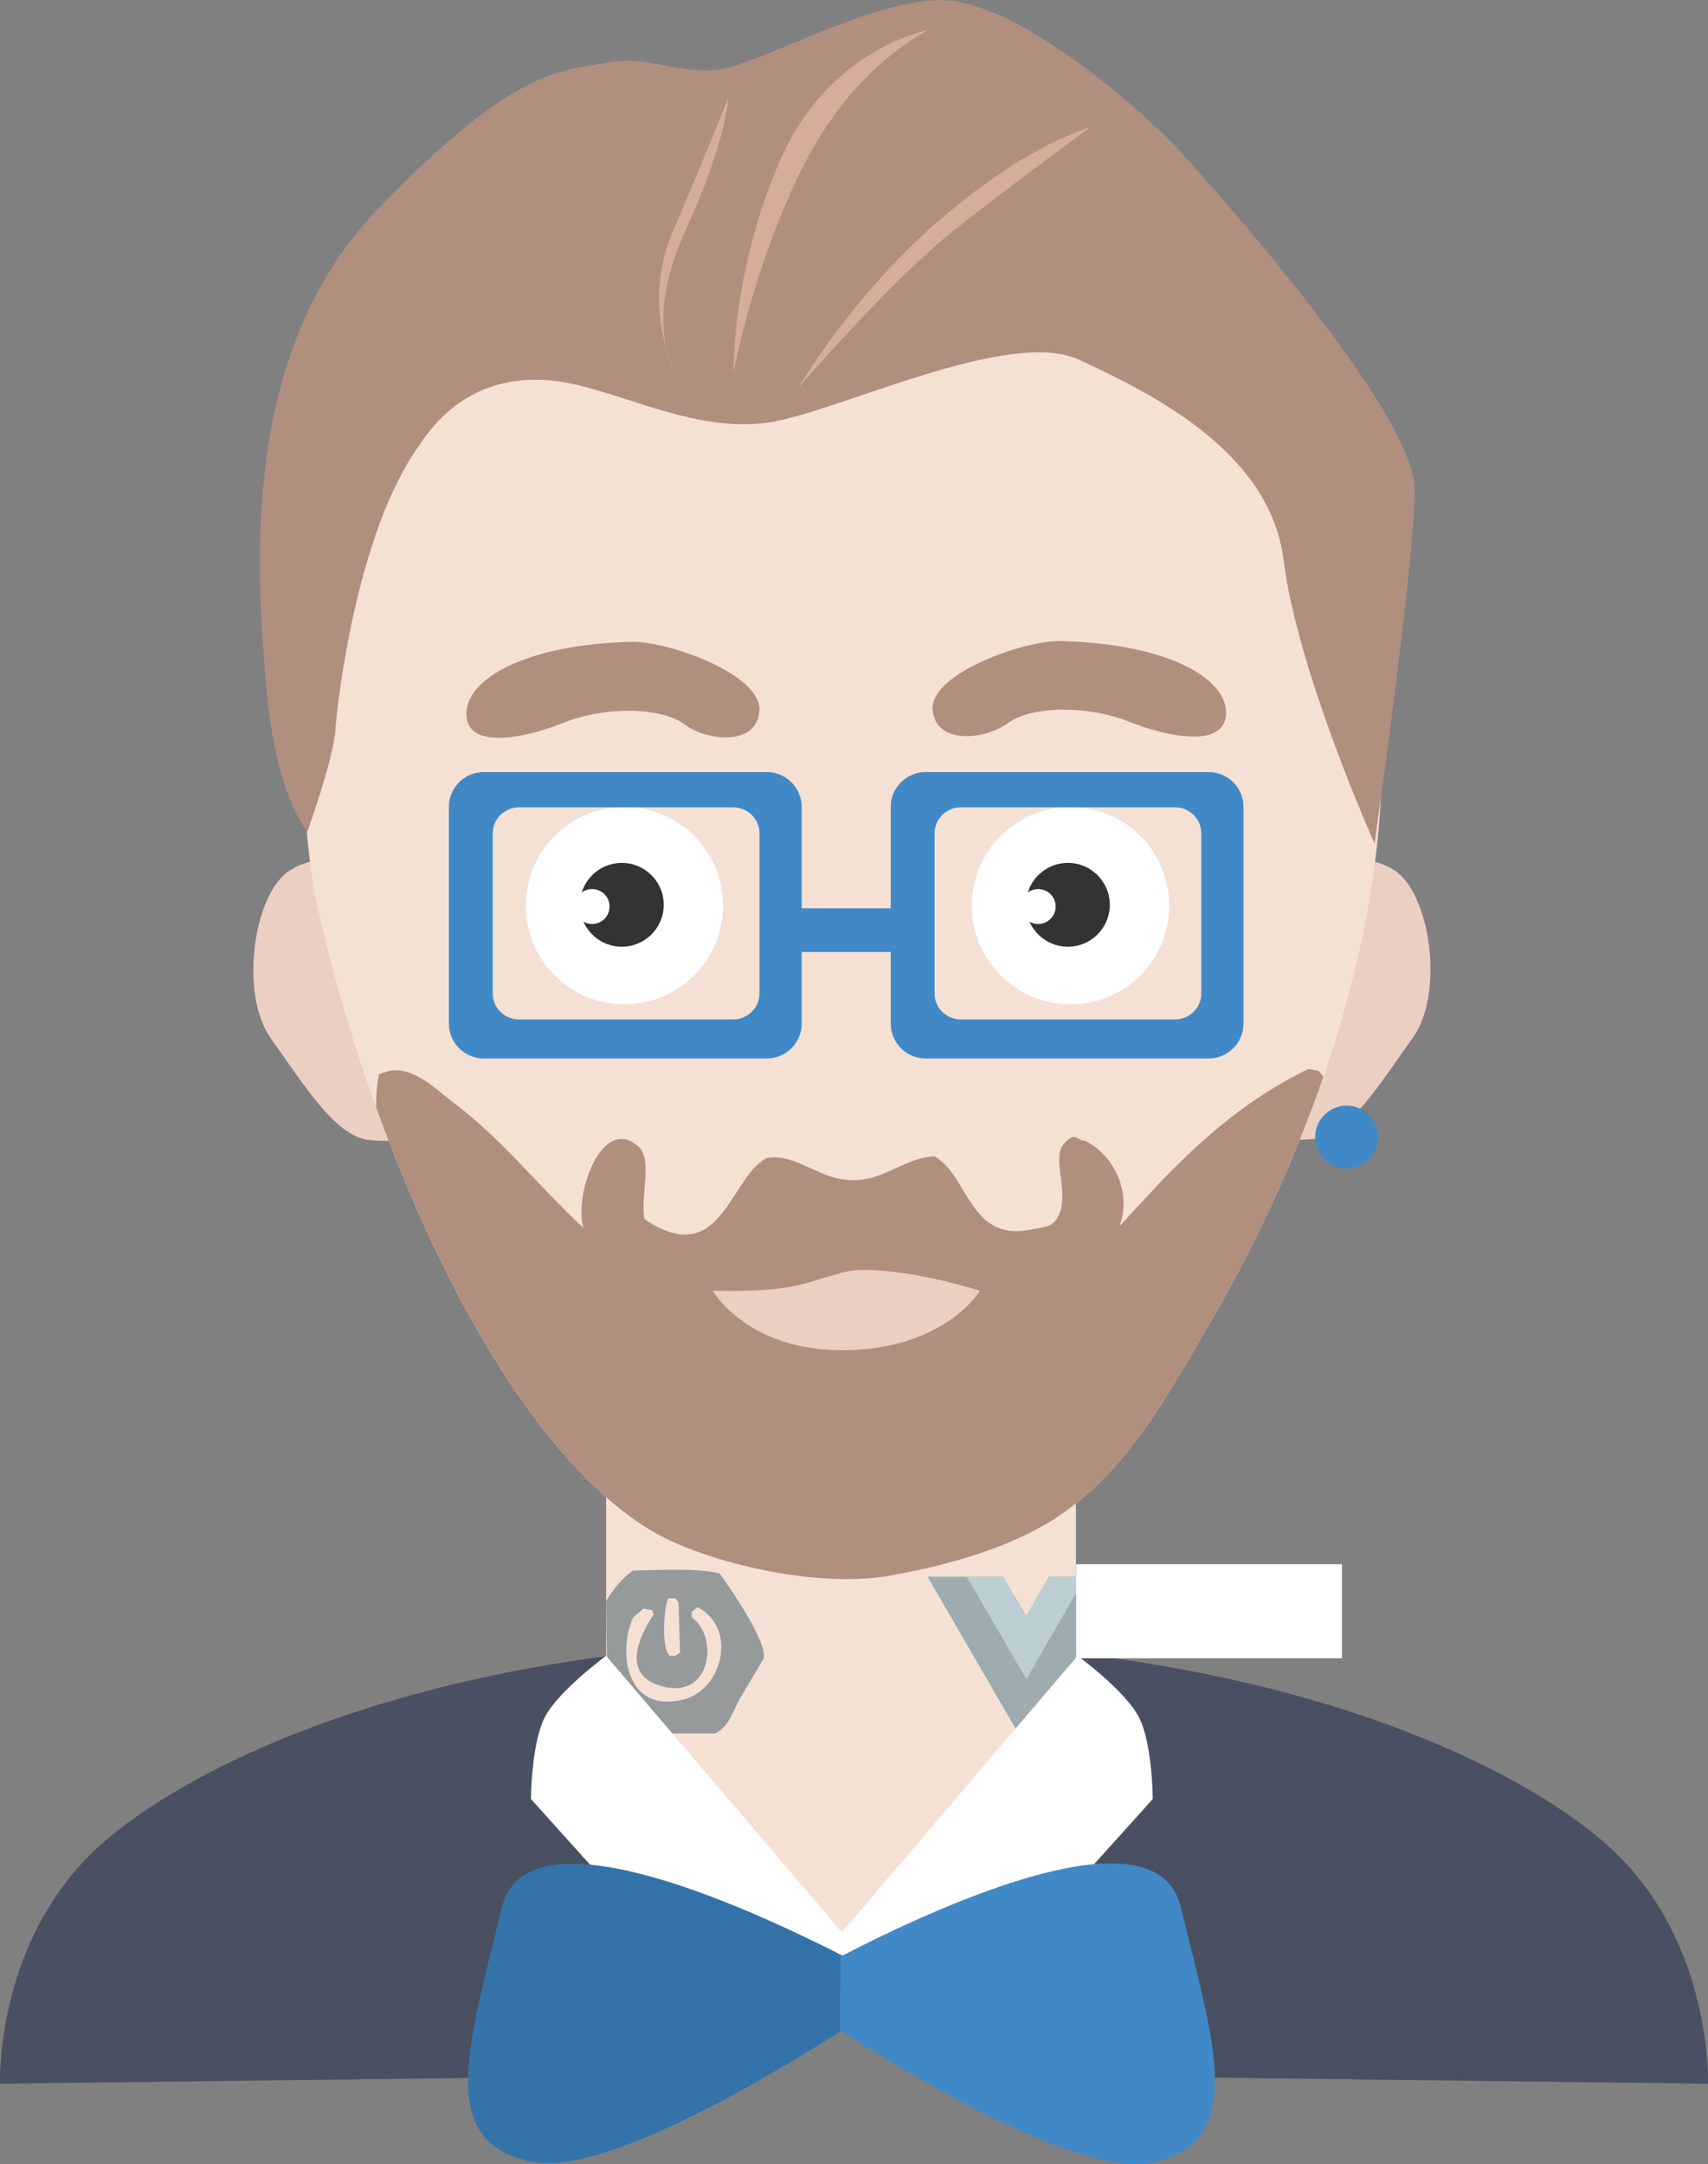 <?xml version="1.0" encoding="UTF-8" standalone="no"?>
<!-- Generator: Adobe Illustrator 17.0.0, SVG Export Plug-In . SVG Version: 6.00 Build 0)  -->

<svg
   xmlns:dc="http://purl.org/dc/elements/1.1/"
   xmlns:cc="http://creativecommons.org/ns#"
   xmlns:rdf="http://www.w3.org/1999/02/22-rdf-syntax-ns#"
   xmlns:svg="http://www.w3.org/2000/svg"
   xmlns="http://www.w3.org/2000/svg"
   xmlns:sodipodi="http://sodipodi.sourceforge.net/DTD/sodipodi-0.dtd"
   xmlns:inkscape="http://www.inkscape.org/namespaces/inkscape"
   version="1.0"
   x="0px"
   y="0px"
   width="402.035px"
   height="509.297px"
   viewBox="0 0 402.035 509.297"
   enable-background="new 0 0 402.035 509.297"
   xml:space="preserve"
   id="svg2"
   inkscape:version="0.91 r13725"
   sodipodi:docname="logo-vueister.svg"><rect x="0" y="0" width="402.035" height="509.297" fill="#808080" stroke="none"/><defs
     id="defs41" /><sodipodi:namedview
     pagecolor="#ffffff"
     bordercolor="#666666"
     borderopacity="1"
     objecttolerance="10"
     gridtolerance="10"
     guidetolerance="10"
     inkscape:pageopacity="0"
     inkscape:pageshadow="2"
     inkscape:window-width="1920"
     inkscape:window-height="1019"
     id="namedview39"
     showgrid="false"
     inkscape:zoom="2.6212949"
     inkscape:cx="207.49162"
     inkscape:cy="178.35033"
     inkscape:window-x="0"
     inkscape:window-y="27"
     inkscape:window-maximized="1"
     inkscape:current-layer="svg2" /><path
     style="clip-rule:evenodd;fill:#495061;fill-rule:evenodd"
     inkscape:connector-curvature="0"
     d="m 402.025,490.403 c 0,0 1.275,-34.418 -24.249,-56.648 -25.523,-22.231 -87.921,-48.58 -178.784,-47.207 -90.862,1.373 35.346,101.803 35.346,101.803 l 167.687,2.052 z"
     id="shoulders_2_" /><path
     style="clip-rule:evenodd;fill:#495061;fill-rule:evenodd"
     inkscape:connector-curvature="0"
     d="m 0.011,490.403 c 0,0 -1.275,-34.464 24.255,-56.724 25.53,-22.261 87.943,-48.645 178.828,-47.271 90.885,1.374 -35.355,101.94 -35.355,101.94 0,0 -56.796,0.696 -104.288,1.278 -34.122,0.417 -63.44,0.777 -63.44,0.777 z"
     id="shoulders_1_" /><path
     style="clip-rule:evenodd;fill:#ebcfc2;fill-rule:evenodd"
     inkscape:connector-curvature="0"
     d="m 88.405,203.989 c 0,0 -11.463,-4.608 -20.133,0.824 -8.67,5.432 -11.941,29.186 -4.52,39.57 7.422,10.383 15.031,22.937 23.009,23.907 7.979,0.969 17.257,-1.649 17.257,-1.649 l -3.287,-31.738 -12.326,-30.914 z"
     id="ear_1_" /><path
     style="clip-rule:evenodd;fill:#ebcfc2;fill-rule:evenodd"
     inkscape:connector-curvature="0"
     d="m 307.924,203.903 c 0,0 11.469,-4.595 20.144,0.822 8.675,5.417 11.948,29.106 4.522,39.46 -7.426,10.355 -15.039,22.874 -23.022,23.841 -7.983,0.967 -17.266,-1.644 -17.266,-1.644 l 3.289,-31.651 12.333,-30.828 z"
     id="ear" /><path
     style="clip-rule:evenodd;fill:#4189c6;fill-rule:evenodd"
     inkscape:connector-curvature="0"
     d="m 316.968,260.216 c 4.087,0 7.4,3.313 7.4,7.399 0,4.086 -3.313,7.399 -7.4,7.399 -4.087,0 -7.4,-3.313 -7.4,-7.399 0.001,-4.086 3.314,-7.399 7.4,-7.399 z"
     id="earring" /><path
     style="clip-rule:evenodd;fill:#f5e0d4;fill-rule:evenodd"
     inkscape:connector-curvature="0"
     d="m 253.253,348.185 -110.59,0 0,83.31 55.37,25 55.22,-25 0,-83.31 z"
     id="neck" /><path
     style="clip-rule:evenodd;fill:#f5e0d4;fill-rule:evenodd"
     inkscape:connector-curvature="0"
     d="m 192.816,45.238 c 69.763,-1.072 109.353,34.35 125.797,86.731 20.207,64.371 -9.413,137.683 -33.71,179.217 -9.957,17.021 -18.84,33.648 -34.532,44.804 -10.57,7.515 -25.525,12.109 -40.699,14.798 -19.135,3.39 -45.278,-4 -55.91,-10.276 -37.977,-22.419 -67.749,-96 -78.931,-146.744 -5.022,-22.79 -4.018,-55.379 2.056,-76.044 11.928,-40.586 34.336,-69.057 71.942,-83.854 9.257,-3.643 19.697,-5.377 30.421,-7.399 4.522,-0.41 9.045,-0.822 13.566,-1.233 z"
     id="face" /><path
     style="clip-rule:evenodd;fill:#ffffff;fill-rule:evenodd"
     inkscape:connector-curvature="0"
     d="m 146.979,189.927 c 12.828,0 23.227,10.398 23.227,23.224 0,12.826 -10.399,23.224 -23.227,23.224 -12.828,0 -23.227,-10.398 -23.227,-23.224 -10e-4,-12.826 10.399,-23.224 23.227,-23.224 z"
     id="eye" /><path
     style="clip-rule:evenodd;fill:#333333;fill-rule:evenodd"
     inkscape:connector-curvature="0"
     d="m 156.233,212.945 c 0,5.45 -4.42,9.87 -9.87,9.87 -4.04,0 -7.51,-2.43 -9.03,-5.9 0.6,0.35 1.3,0.55 2.04,0.55 2.27,0 4.11,-1.84 4.11,-4.11 0,-2.27 -1.84,-4.11 -4.11,-4.11 -0.91,0 -1.75,0.3 -2.44,0.81 1.23,-4.04 4.99,-6.97 9.43,-6.97 5.45,0 9.87,4.41 9.87,9.86 z"
     id="pupill" /><path
     style="clip-rule:evenodd;fill:#ffffff;fill-rule:evenodd"
     inkscape:connector-curvature="0"
     d="m 251.979,189.927 c 12.828,0 23.227,10.398 23.227,23.224 0,12.826 -10.399,23.224 -23.227,23.224 -12.828,0 -23.227,-10.398 -23.227,-23.224 -0.001,-12.826 10.399,-23.224 23.227,-23.224 z"
     id="eye_1_" /><path
     style="clip-rule:evenodd;fill:#333333;fill-rule:evenodd"
     inkscape:connector-curvature="0"
     d="m 261.233,212.945 c 0,5.45 -4.42,9.87 -9.87,9.87 -4.04,0 -7.51,-2.43 -9.03,-5.9 0.6,0.35 1.3,0.55 2.04,0.55 2.27,0 4.11,-1.84 4.11,-4.11 0,-2.27 -1.84,-4.11 -4.11,-4.11 -0.91,0 -1.75,0.3 -2.44,0.81 1.23,-4.04 4.99,-6.97 9.43,-6.97 5.45,0 9.87,4.41 9.87,9.86 z"
     id="pupill_1_" /><path
     style="clip-rule:evenodd;fill:#4189c6;fill-rule:evenodd"
     inkscape:connector-curvature="0"
     d="m 187.883,213.768 25.077,0 0,10.276 -25.077,0 0,-10.276 z"
     id="glasses" /><path
     style="clip-rule:evenodd;fill:#4189c6;fill-rule:evenodd"
     inkscape:connector-curvature="0"
     d="m 180.483,181.705 -66.6,0 c -4.54,0 -8.22,3.68 -8.22,8.22 l 0,50.97 c 0,4.54 3.68,8.22 8.22,8.22 l 66.6,0 c 4.54,0 8.22,-3.68 8.22,-8.22 l 0,-50.97 c 0,-4.54 -3.68,-8.22 -8.22,-8.22 z m -1.72,52.13 c 0,3.36 -2.78,6.09 -6.21,6.09 l -50.35,0 c -3.44,0 -6.22,-2.73 -6.22,-6.09 l 0,-37.74 c 0,-3.36 2.78,-6.09 6.22,-6.09 l 50.35,0 c 3.43,0 6.21,2.73 6.21,6.09 l 0,37.74 z"
     id="glasses_2_" /><path
     style="clip-rule:evenodd;fill:#4189c6;fill-rule:evenodd"
     inkscape:connector-curvature="0"
     d="m 284.483,181.705 -66.6,0 c -4.54,0 -8.22,3.68 -8.22,8.22 l 0,50.97 c 0,4.54 3.68,8.22 8.22,8.22 l 66.6,0 c 4.54,0 8.22,-3.68 8.22,-8.22 l 0,-50.97 c 0,-4.54 -3.68,-8.22 -8.22,-8.22 z m -1.72,52.13 c 0,3.36 -2.78,6.09 -6.21,6.09 l -50.35,0 c -3.44,0 -6.22,-2.73 -6.22,-6.09 l 0,-37.74 c 0,-3.36 2.78,-6.09 6.22,-6.09 l 50.35,0 c 3.43,0 6.21,2.73 6.21,6.09 l 0,37.74 z"
     id="glasses_1_" /><path
     style="clip-rule:evenodd;fill:#b08f7e;fill-rule:evenodd"
     inkscape:connector-curvature="0"
     d="m 148.783,151.061 c -24.698,0.54 -39.008,8.574 -39.008,16.937 0,8.364 13.151,5.992 22.995,2.066 9.843,-3.926 22.872,-3.621 28.332,0.413 5.46,4.034 17.164,5.165 17.656,-3.305 0.492,-8.47 -21.555,-16.294 -29.975,-16.111 z"
     id="eyebrows_1_" /><path
     style="clip-rule:evenodd;fill:#b08f7e;fill-rule:evenodd"
     inkscape:connector-curvature="0"
     d="m 249.548,150.878 c 24.728,0.537 39.055,8.531 39.055,16.853 0,8.322 -13.166,5.962 -23.022,2.055 -9.855,-3.906 -22.9,-3.603 -28.366,0.411 -5.466,4.014 -17.184,5.14 -17.677,-3.288 -0.493,-8.429 21.579,-16.215 30.01,-16.031 z"
     id="eyebrows" /><path
     style="clip-rule:evenodd;fill:#b08f7e;fill-rule:evenodd"
     inkscape:connector-curvature="0"
     d="m 311.503,253.395 c -7.69,22.29 -17.52,42.26 -26.6,57.79 -9.96,17.02 -18.84,33.65 -34.53,44.81 -10.57,7.51 -25.53,12.1 -40.7,14.79 -19.14,3.39 -45.28,-4 -55.91,-10.27 -27.23,-16.07 -50.24,-58.45 -65.21,-99.85 -0.05,-2.84 0.14,-5.52 0.67,-7.85 0.41,-0.13 0.82,-0.27 1.23,-0.41 6.1,-2.35 12.36,4.16 15.62,6.58 11.95,8.86 20.54,20.07 31.24,30 -2.25,-8.18 4.44,-26.45 12.75,-19.31 3.76,2.73 0.55,12.25 1.64,17.26 18.14,12.21 20,-9.94 28.78,-14.39 5.9,-1.13 11.45,3.89 17.27,4.94 9.49,1.7 14.05,-4.87 22.2,-5.35 8.17,4.72 8.23,20.15 22.61,17.27 3.57,-0.72 5.17,-0.5 6.57,-3.29 2.72,-5.18 -1.67,-13.47 1.24,-16.86 2.9,-3.38 3.29,-0.54 4.93,-0.82 5.96,2.76 11.39,11.2 8.22,20.14 3.43,-3.7 6.85,-7.4 10.28,-11.09 10.42,-10.56 19.89,-18.84 34.12,-25.9 0.82,0.14 1.65,0.27 2.47,0.41 0.37,0.47 0.74,0.93 1.11,1.4 z"
     id="beard_1_" /><path
     style="clip-rule:evenodd;fill:#ebcfc2;fill-rule:evenodd"
     inkscape:connector-curvature="0"
     d="m 167.739,303.787 c 0,0 8.352,14.478 31.655,13.976 23.303,-0.503 31.244,-13.976 31.244,-13.976 0,0 -15.235,-4.932 -27.544,-4.932 -5.288,0 -10.737,2.929 -17.677,4.111 -6.941,1.181 -17.678,0.821 -17.678,0.821 z"
     id="mounth" /><path
     style="clip-rule:evenodd;fill:#979a9b;fill-rule:evenodd"
     inkscape:connector-curvature="0"
     d="m 169.389,370.317 c -5.438,-1.343 -13.797,-0.763 -20.371,-0.691 -2.418,1.622 -4.519,4.226 -6.356,7.153 0,5.395 0.389,19.66 0.389,25.564 1.694,2.451 3.467,4.492 4.93,5.609 l 20.371,0 c 3.173,-1.492 4.192,-5.293 5.87,-8.287 1.84,-3.108 3.684,-6.215 5.524,-9.323 0.982,-3.894 -8.417,-17.404 -10.357,-20.025 z m -12.085,5.87 1.726,0 c 0.231,0.345 0.459,0.691 0.691,1.036 0.114,3.912 0.231,7.827 0.345,11.74 -1.105,0.68 -1.088,0.932 -2.417,0.691 -1.999,-1.459 -1.439,-11.341 -0.345,-13.467 z m 3.453,23.824 c -13.487,3.308 -15.351,-11.377 -11.74,-19.336 0.805,-0.691 1.612,-1.381 2.417,-2.072 0.691,0.114 1.381,0.231 2.072,0.345 0.114,0.345 0.231,0.691 0.345,1.036 -3.474,5.203 -7.758,14.308 2.072,16.919 11.567,3.073 13.317,-11.819 6.906,-16.228 l 0,-1.381 c 0.459,-0.345 0.922,-0.691 1.381,-1.036 9.419,4.883 5.97,19.443 -3.453,21.753 z"
     id="spring_boot" /><path
     style="fill:#41b883"
     inkscape:connector-curvature="0"
     d="m 255.495,371.114 9.275,0 -23.188,40 -23.188,-40 9.159,0 8.58,0 5.449,9.275 5.333,-9.275 8.58,0 z"
     id="path3458" /><path
     style="fill:#9eabb0"
     inkscape:connector-curvature="0"
     d="m 218.394,371.114 23.188,40 23.188,-40 -9.275,0 -13.913,24 -14.029,-24 -9.159,0 z"
     id="path3460" /><path
     style="fill:#bdcdd4"
     inkscape:connector-curvature="0"
     d="m 227.553,371.114 14.029,24.116 13.913,-24.116 -8.58,0 -5.333,9.275 -5.449,-9.275 -8.58,0 z"
     id="path3462" /><path
     style="clip-rule:evenodd;fill:#ffffff;fill-rule:evenodd"
     inkscape:connector-curvature="0"
     d="m 253.659,389.696 -59.609,69.878 36.588,9.043 40.699,-45.215 c 0,0 -0.045,-13.113 -3.289,-19.319 -3.244,-6.206 -14.389,-14.387 -14.389,-14.387 z"
     id="collar_1_" /><path
     style="clip-rule:evenodd;fill:#ffffff;fill-rule:evenodd"
     inkscape:connector-curvature="0"
     d="m 142.662,389.696 59.609,69.878 -36.588,9.043 -40.699,-45.215 c 0,0 0.045,-13.113 3.289,-19.319 3.244,-6.206 14.389,-14.387 14.389,-14.387 z"
     id="collar" /><path
     style="clip-rule:evenodd;fill:#b08f7e;fill-rule:evenodd"
     inkscape:connector-curvature="0"
     d="m 72.364,195.682 c 0,0 6.133,-17.02 6.578,-23.841 0.445,-6.821 5.171,-46.943 19.733,-67.001 9.368,-14.438 23.076,-17.432 36.588,-14.387 13.512,3.046 29.166,11.175 45.221,9.043 16.055,-2.132 56.817,-22.612 73.587,-14.798 16.77,7.815 44.946,21.469 48.099,47.27 3.152,25.801 21.377,66.59 21.377,66.59 0,0 9.441,-65.867 9.455,-83.443 C 333.016,97.539 287.253,45.956 277.915,35.783 268.577,25.61 238.363,-0.89 220.36,0.023 c -18.003,0.914 -42.247,15.528 -51.799,16.442 -9.552,0.914 -15.83,-3.592 -26.31,-1.644 -10.48,1.948 -21.592,1.371 -53.443,34.528 -31.85,33.157 -28.534,82.852 -26.31,110.572 2.224,27.72 9.866,35.761 9.866,35.761 z"
     id="hears" /><path
     style="clip-rule:evenodd;fill:#d5ad98;fill-rule:evenodd"
     inkscape:connector-curvature="0"
     id="path30"
     d="m 159.106,87.987 c 0,0 -7.832,-11.734 2.056,-33.295 9.887,-21.561 10.277,-31.651 10.277,-31.651 0,0 -5.6,13.958 -13.155,31.651 -7.556,17.693 0.822,33.295 0.822,33.295 z" /><path
     style="clip-rule:evenodd;fill:#d5ad98;fill-rule:evenodd"
     inkscape:connector-curvature="0"
     id="path32"
     d="m 187.883,91.276 c 0,0 22.204,-25.629 36.588,-36.994 14.384,-11.365 32.066,-24.252 32.066,-24.252 0,0 -13.968,3.438 -34.943,21.375 -20.976,17.936 -33.711,39.871 -33.711,39.871 z" /><path
     style="clip-rule:evenodd;fill:#d5ad98;fill-rule:evenodd"
     inkscape:connector-curvature="0"
     id="path34"
     d="m 172.672,87.576 c 0,0 -0.479,-23.829 11.1,-50.148 11.578,-26.318 34.944,-30.417 34.944,-30.417 0,0 -17.107,7.784 -29.188,31.24 -12.081,23.455 -16.856,49.325 -16.856,49.325 z" /><path
     style="clip-rule:evenodd;fill:#3373aa;fill-rule:evenodd"
     inkscape:connector-curvature="0"
     d="m 212.889,468.099 c 0,0 -87.234,-50.614 -94.774,-19.142 -7.54,31.472 -16.014,55.419 7.217,59.845 23.231,4.426 87.557,-40.703 87.557,-40.703 z"
     id="tie_5_" /><path
     style="clip-rule:evenodd;fill:#4189c6;fill-rule:evenodd"
     inkscape:connector-curvature="0"
     d="m 197.809,460.493 c 25.041,-12.944 74.474,-35.103 80.132,-11.637 7.616,31.586 16.143,55.613 -7.032,60.124 -16.286,3.17 -52.9,-18.183 -73.228,-31.156 -0.021,-15.343 0.15,-2.213 0.128,-17.331 z"
     id="tie_4_" /><rect
     style="fill:#ffffff;fill-opacity:1;stroke:none;stroke-width:21;stroke-linejoin:round;stroke-miterlimit:4;stroke-dasharray:none;stroke-opacity:1"
     id="rect3477"
     width="62.564"
     height="22.126"
     x="253.31"
     y="368.145" /></svg>